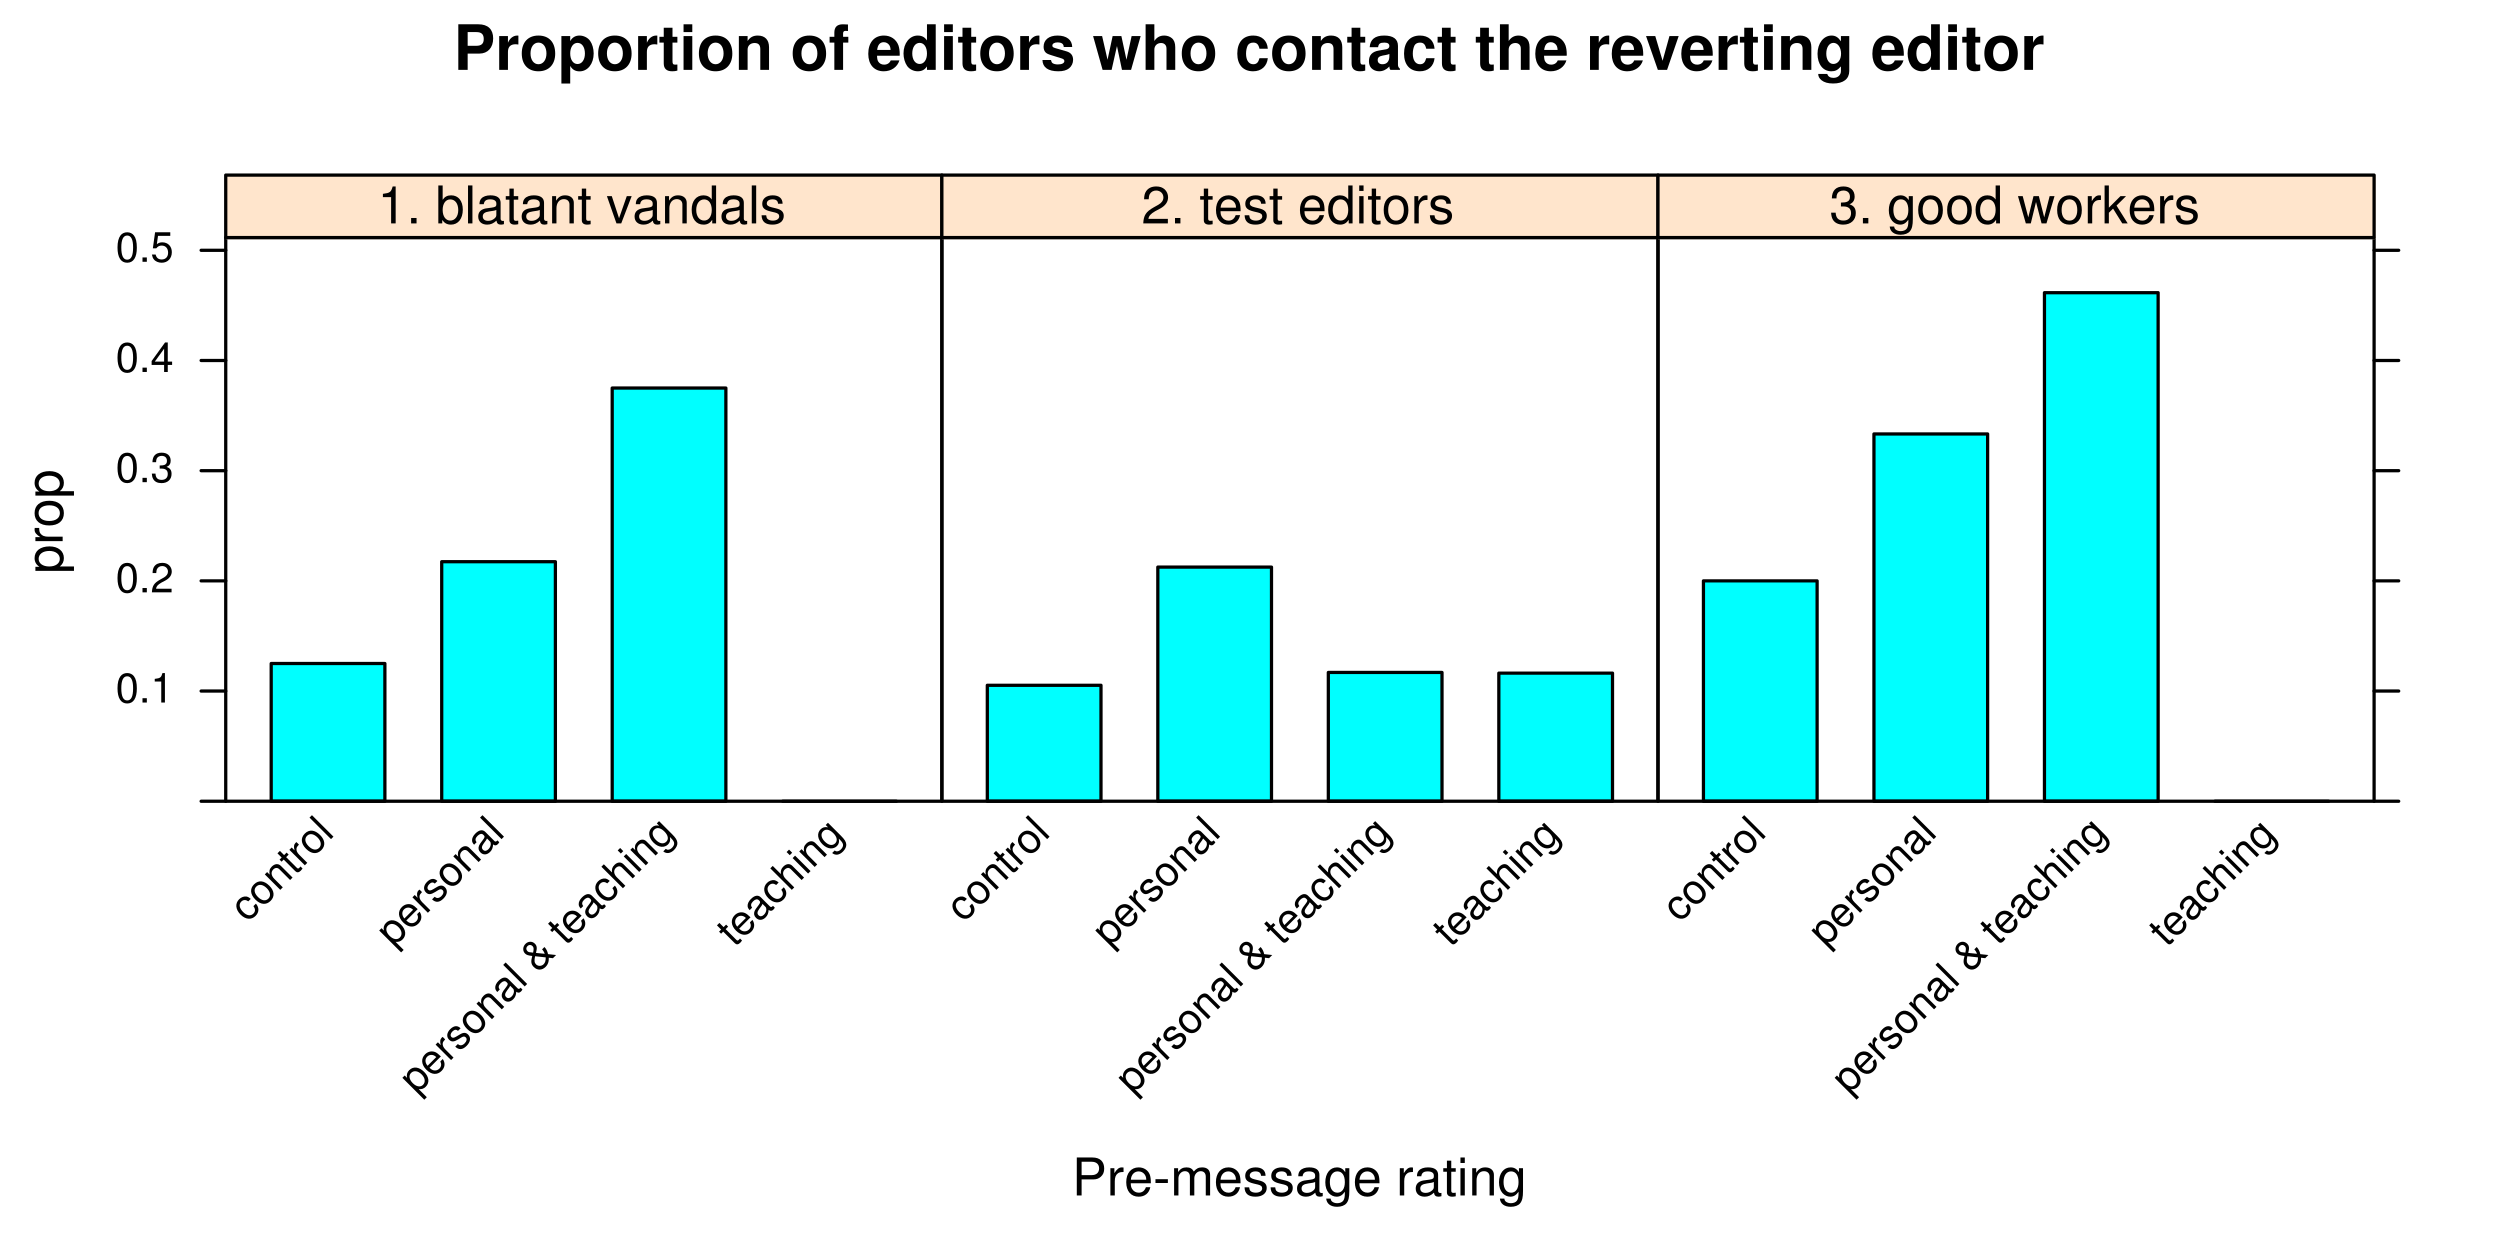 <?xml version="1.0" encoding="UTF-8"?>
<svg xmlns="http://www.w3.org/2000/svg" xmlns:xlink="http://www.w3.org/1999/xlink" width="576pt" height="288pt" viewBox="0 0 576 288" version="1.1">
<defs>
<g>
<symbol overflow="visible" id="glyph0-0">
<path style="stroke:none;" d=""/>
</symbol>
<symbol overflow="visible" id="glyph0-1">
<path style="stroke:none;" d="M 3.25 -3.75 L 5.953 -3.75 C 7.875 -3.75 9.125 -5.109 9.125 -7.25 C 9.125 -9.344 7.922 -10.5 5.734 -10.5 L 1.094 -10.5 L 1.094 0 L 3.25 0 L 3.25 -3.75 Z M 3.25 -5.547 L 3.25 -8.703 L 5.266 -8.703 C 6.422 -8.703 6.953 -8.203 6.953 -7.109 C 6.953 -6.047 6.422 -5.547 5.266 -5.547 L 3.25 -5.547 Z M 3.25 -5.547 "/>
</symbol>
<symbol overflow="visible" id="glyph0-2">
<path style="stroke:none;" d="M 0.906 -7.781 L 0.906 0 L 2.922 0 L 2.922 -4.141 C 2.922 -5.312 3.516 -5.906 4.703 -5.906 C 4.906 -5.906 5.062 -5.891 5.328 -5.844 L 5.328 -7.891 C 5.219 -7.906 5.141 -7.906 5.078 -7.906 C 4.156 -7.906 3.359 -7.297 2.922 -6.25 L 2.922 -7.781 L 0.906 -7.781 Z M 0.906 -7.781 "/>
</symbol>
<symbol overflow="visible" id="glyph0-3">
<path style="stroke:none;" d="M 4.344 -7.906 C 1.953 -7.906 0.5 -6.344 0.5 -3.781 C 0.5 -1.219 1.953 0.328 4.344 0.328 C 6.719 0.328 8.203 -1.234 8.203 -3.734 C 8.203 -6.375 6.766 -7.906 4.344 -7.906 Z M 4.344 -6.281 C 5.453 -6.281 6.188 -5.281 6.188 -3.766 C 6.188 -2.312 5.438 -1.297 4.344 -1.297 C 3.25 -1.297 2.516 -2.312 2.516 -3.781 C 2.516 -5.266 3.25 -6.281 4.344 -6.281 Z M 4.344 -6.281 "/>
</symbol>
<symbol overflow="visible" id="glyph0-4">
<path style="stroke:none;" d="M 2.859 -7.781 L 0.828 -7.781 L 0.828 3.141 L 2.859 3.141 L 2.859 -0.922 C 3.344 -0.062 4.031 0.344 5.016 0.344 C 6.891 0.344 8.266 -1.406 8.266 -3.781 C 8.266 -4.875 7.953 -5.969 7.438 -6.688 C 6.922 -7.422 5.953 -7.906 5.016 -7.906 C 4.031 -7.906 3.344 -7.484 2.859 -6.625 L 2.859 -7.781 Z M 4.547 -6.219 C 5.578 -6.219 6.25 -5.234 6.25 -3.75 C 6.25 -2.328 5.547 -1.344 4.547 -1.344 C 3.547 -1.344 2.859 -2.312 2.859 -3.781 C 2.859 -5.234 3.547 -6.219 4.547 -6.219 Z M 4.547 -6.219 "/>
</symbol>
<symbol overflow="visible" id="glyph0-5">
<path style="stroke:none;" d="M 4.344 -7.625 L 3.219 -7.625 L 3.219 -9.703 L 1.203 -9.703 L 1.203 -7.625 L 0.203 -7.625 L 0.203 -6.281 L 1.203 -6.281 L 1.203 -1.5 C 1.203 -0.281 1.844 0.328 3.172 0.328 C 3.609 0.328 3.969 0.281 4.344 0.172 L 4.344 -1.234 C 4.141 -1.203 4.016 -1.203 3.875 -1.203 C 3.344 -1.203 3.219 -1.359 3.219 -2.047 L 3.219 -6.281 L 4.344 -6.281 L 4.344 -7.625 Z M 4.344 -7.625 "/>
</symbol>
<symbol overflow="visible" id="glyph0-6">
<path style="stroke:none;" d="M 2.984 -7.781 L 0.969 -7.781 L 0.969 0 L 2.984 0 L 2.984 -7.781 Z M 2.984 -10.5 L 0.969 -10.5 L 0.969 -8.703 L 2.984 -8.703 L 2.984 -10.5 Z M 2.984 -10.5 "/>
</symbol>
<symbol overflow="visible" id="glyph0-7">
<path style="stroke:none;" d="M 0.906 -7.781 L 0.906 0 L 2.922 0 L 2.922 -4.672 C 2.922 -5.594 3.578 -6.188 4.547 -6.188 C 5.422 -6.188 5.844 -5.719 5.844 -4.797 L 5.844 0 L 7.859 0 L 7.859 -5.219 C 7.859 -6.922 6.922 -7.906 5.266 -7.906 C 4.203 -7.906 3.5 -7.516 2.922 -6.656 L 2.922 -7.781 L 0.906 -7.781 Z M 0.906 -7.781 "/>
</symbol>
<symbol overflow="visible" id="glyph0-8">
<path style="stroke:none;" d=""/>
</symbol>
<symbol overflow="visible" id="glyph0-9">
<path style="stroke:none;" d="M 4.516 -7.625 L 3.312 -7.625 L 3.312 -8.391 C 3.312 -8.781 3.484 -8.984 3.859 -8.984 C 4.031 -8.984 4.266 -8.969 4.438 -8.953 L 4.438 -10.453 C 4.062 -10.484 3.562 -10.5 3.281 -10.5 C 1.938 -10.5 1.297 -9.875 1.297 -8.562 L 1.297 -7.625 L 0.203 -7.625 L 0.203 -6.281 L 1.297 -6.281 L 1.297 0 L 3.312 0 L 3.312 -6.281 L 4.516 -6.281 L 4.516 -7.625 Z M 4.516 -7.625 "/>
</symbol>
<symbol overflow="visible" id="glyph0-10">
<path style="stroke:none;" d="M 7.547 -3.25 C 7.562 -3.422 7.562 -3.5 7.562 -3.594 C 7.562 -4.375 7.453 -5.094 7.266 -5.641 C 6.734 -7.062 5.484 -7.906 3.922 -7.906 C 1.688 -7.906 0.312 -6.297 0.312 -3.688 C 0.312 -1.203 1.672 0.328 3.875 0.328 C 5.625 0.328 7.031 -0.656 7.484 -2.188 L 5.484 -2.188 C 5.25 -1.562 4.688 -1.203 3.953 -1.203 C 3.375 -1.203 2.906 -1.453 2.625 -1.891 C 2.438 -2.172 2.359 -2.516 2.328 -3.25 L 7.547 -3.25 Z M 2.359 -4.594 C 2.5 -5.781 3 -6.375 3.891 -6.375 C 4.391 -6.375 4.859 -6.125 5.141 -5.719 C 5.328 -5.438 5.422 -5.125 5.453 -4.594 L 2.359 -4.594 Z M 2.359 -4.594 "/>
</symbol>
<symbol overflow="visible" id="glyph0-11">
<path style="stroke:none;" d="M 5.828 0 L 7.844 0 L 7.844 -10.5 L 5.828 -10.5 L 5.828 -6.766 C 5.328 -7.547 4.656 -7.906 3.688 -7.906 C 1.828 -7.906 0.422 -6.125 0.422 -3.781 C 0.422 -2.719 0.734 -1.656 1.25 -0.906 C 1.781 -0.156 2.734 0.328 3.688 0.328 C 4.656 0.328 5.328 -0.031 5.828 -0.797 L 5.828 0 Z M 4.141 -6.219 C 5.156 -6.219 5.828 -5.234 5.828 -3.75 C 5.828 -2.328 5.141 -1.359 4.141 -1.359 C 3.125 -1.359 2.438 -2.344 2.438 -3.781 C 2.438 -5.219 3.125 -6.219 4.141 -6.219 Z M 4.141 -6.219 "/>
</symbol>
<symbol overflow="visible" id="glyph0-12">
<path style="stroke:none;" d="M 7.281 -5.266 C 7.25 -6.922 5.984 -7.906 3.891 -7.906 C 1.922 -7.906 0.688 -6.922 0.688 -5.312 C 0.688 -4.797 0.844 -4.344 1.125 -4.047 C 1.391 -3.781 1.641 -3.641 2.391 -3.406 L 4.797 -2.656 C 5.297 -2.5 5.469 -2.328 5.469 -2.016 C 5.469 -1.547 4.906 -1.25 3.969 -1.25 C 3.453 -1.25 3.047 -1.359 2.781 -1.531 C 2.562 -1.688 2.484 -1.844 2.391 -2.266 L 0.422 -2.266 C 0.469 -0.562 1.734 0.328 4.094 0.328 C 5.172 0.328 6 0.094 6.562 -0.359 C 7.141 -0.828 7.484 -1.547 7.484 -2.312 C 7.484 -3.312 6.984 -3.969 5.969 -4.266 L 3.422 -5 C 2.859 -5.172 2.703 -5.281 2.703 -5.609 C 2.703 -6.031 3.172 -6.328 3.875 -6.328 C 4.844 -6.328 5.312 -5.984 5.328 -5.266 L 7.281 -5.266 Z M 7.281 -5.266 "/>
</symbol>
<symbol overflow="visible" id="glyph0-13">
<path style="stroke:none;" d="M 8.828 0 L 11.031 -7.781 L 8.953 -7.781 L 7.766 -2.328 L 6.594 -7.781 L 4.578 -7.781 L 3.406 -2.328 L 2.156 -7.781 L 0.078 -7.781 L 2.266 0 L 4.344 0 L 5.578 -5.484 L 6.734 0 L 8.828 0 Z M 8.828 0 "/>
</symbol>
<symbol overflow="visible" id="glyph0-14">
<path style="stroke:none;" d="M 0.969 -10.5 L 0.969 0 L 2.984 0 L 2.984 -4.672 C 2.984 -5.562 3.625 -6.188 4.531 -6.188 C 4.969 -6.188 5.312 -6.031 5.547 -5.719 C 5.719 -5.453 5.781 -5.266 5.781 -4.75 L 5.781 0 L 7.797 0 L 7.797 -5.219 C 7.797 -6.188 7.531 -6.875 7 -7.312 C 6.562 -7.688 5.906 -7.906 5.266 -7.906 C 4.266 -7.906 3.547 -7.5 2.984 -6.656 L 2.984 -10.5 L 0.969 -10.5 Z M 0.969 -10.5 "/>
</symbol>
<symbol overflow="visible" id="glyph0-15">
<path style="stroke:none;" d="M 7.516 -4.875 C 7.375 -6.766 6.109 -7.906 4.156 -7.906 C 1.844 -7.906 0.484 -6.375 0.484 -3.734 C 0.484 -1.172 1.828 0.328 4.141 0.328 C 6.016 0.328 7.328 -0.828 7.516 -2.688 L 5.594 -2.688 C 5.328 -1.688 4.922 -1.297 4.156 -1.297 C 3.125 -1.297 2.5 -2.219 2.5 -3.734 C 2.5 -4.469 2.656 -5.156 2.891 -5.625 C 3.125 -6.047 3.578 -6.281 4.156 -6.281 C 4.969 -6.281 5.359 -5.891 5.594 -4.875 L 7.516 -4.875 Z M 7.516 -4.875 "/>
</symbol>
<symbol overflow="visible" id="glyph0-16">
<path style="stroke:none;" d="M 7.547 -0.25 C 7.188 -0.578 7.094 -0.797 7.094 -1.203 L 7.094 -5.516 C 7.094 -7.109 6 -7.906 3.906 -7.906 C 1.797 -7.906 0.703 -7.016 0.578 -5.219 L 2.516 -5.219 C 2.625 -6.016 2.953 -6.281 3.953 -6.281 C 4.719 -6.281 5.109 -6.016 5.109 -5.5 C 5.109 -5.25 4.984 -5.016 4.766 -4.891 C 4.5 -4.75 4.5 -4.75 3.5 -4.594 L 2.688 -4.453 C 1.156 -4.188 0.406 -3.406 0.406 -2 C 0.406 -1.344 0.594 -0.797 0.953 -0.406 C 1.391 0.062 2.078 0.328 2.766 0.328 C 3.625 0.328 4.422 -0.047 5.125 -0.781 C 5.125 -0.375 5.172 -0.234 5.359 0 L 7.547 0 L 7.547 -0.25 Z M 5.109 -3.125 C 5.109 -1.953 4.531 -1.297 3.516 -1.297 C 2.844 -1.297 2.422 -1.656 2.422 -2.234 C 2.422 -2.844 2.734 -3.125 3.578 -3.297 L 4.266 -3.422 C 4.797 -3.531 4.891 -3.562 5.109 -3.672 L 5.109 -3.125 Z M 5.109 -3.125 "/>
</symbol>
<symbol overflow="visible" id="glyph0-17">
<path style="stroke:none;" d="M 5.047 0 L 7.719 -7.781 L 5.594 -7.781 L 4.016 -2.094 L 2.328 -7.781 L 0.203 -7.781 L 2.922 0 L 5.047 0 Z M 5.047 0 "/>
</symbol>
<symbol overflow="visible" id="glyph0-18">
<path style="stroke:none;" d="M 5.875 -7.781 L 5.875 -6.578 C 5.266 -7.5 4.609 -7.906 3.719 -7.906 C 1.875 -7.906 0.484 -6.109 0.484 -3.703 C 0.484 -1.281 1.75 0.328 3.672 0.328 C 4.578 0.328 5.125 0.062 5.875 -0.797 L 5.875 0.266 C 5.875 1.203 5.172 1.844 4.156 1.844 C 3.406 1.844 2.891 1.531 2.734 0.938 L 0.641 0.938 C 0.656 1.547 0.891 1.953 1.406 2.391 C 2.031 2.891 2.891 3.141 4.094 3.141 C 6.438 3.141 7.797 2.094 7.797 0.266 L 7.797 -7.781 L 5.875 -7.781 Z M 4.156 -6.219 C 5.156 -6.219 5.906 -5.172 5.906 -3.734 C 5.906 -2.312 5.172 -1.359 4.125 -1.359 C 3.172 -1.359 2.5 -2.312 2.5 -3.734 C 2.5 -5.203 3.172 -6.219 4.156 -6.219 Z M 4.156 -6.219 "/>
</symbol>
<symbol overflow="visible" id="glyph1-0">
<path style="stroke:none;" d=""/>
</symbol>
<symbol overflow="visible" id="glyph1-1">
<path style="stroke:none;" d="M 2.203 -3.703 L 4.953 -3.703 C 5.641 -3.703 6.188 -3.906 6.641 -4.328 C 7.172 -4.812 7.406 -5.375 7.406 -6.188 C 7.406 -7.828 6.438 -8.75 4.703 -8.75 L 1.094 -8.75 L 1.094 0 L 2.203 0 L 2.203 -3.703 Z M 2.203 -4.688 L 2.203 -7.766 L 4.531 -7.766 C 5.609 -7.766 6.234 -7.188 6.234 -6.234 C 6.234 -5.266 5.609 -4.688 4.531 -4.688 L 2.203 -4.688 Z M 2.203 -4.688 "/>
</symbol>
<symbol overflow="visible" id="glyph1-2">
<path style="stroke:none;" d="M 0.828 -6.281 L 0.828 0 L 1.844 0 L 1.844 -3.266 C 1.844 -4.156 2.062 -4.75 2.547 -5.094 C 2.859 -5.328 3.156 -5.406 3.859 -5.406 L 3.859 -6.438 C 3.688 -6.453 3.594 -6.469 3.469 -6.469 C 2.812 -6.469 2.328 -6.078 1.75 -5.141 L 1.75 -6.281 L 0.828 -6.281 Z M 0.828 -6.281 "/>
</symbol>
<symbol overflow="visible" id="glyph1-3">
<path style="stroke:none;" d="M 6.156 -2.812 C 6.156 -3.766 6.078 -4.344 5.906 -4.812 C 5.5 -5.844 4.531 -6.469 3.359 -6.469 C 1.609 -6.469 0.484 -5.125 0.484 -3.062 C 0.484 -1 1.578 0.281 3.344 0.281 C 4.781 0.281 5.766 -0.547 6.031 -1.906 L 5.016 -1.906 C 4.734 -1.078 4.172 -0.641 3.375 -0.641 C 2.734 -0.641 2.203 -0.938 1.859 -1.469 C 1.625 -1.828 1.531 -2.188 1.531 -2.812 L 6.156 -2.812 Z M 1.547 -3.625 C 1.625 -4.781 2.344 -5.547 3.344 -5.547 C 4.328 -5.547 5.094 -4.734 5.094 -3.703 C 5.094 -3.672 5.094 -3.641 5.078 -3.625 L 1.547 -3.625 Z M 1.547 -3.625 "/>
</symbol>
<symbol overflow="visible" id="glyph1-4">
<path style="stroke:none;" d="M 3.406 -3.75 L 0.547 -3.75 L 0.547 -2.875 L 3.406 -2.875 L 3.406 -3.75 Z M 3.406 -3.75 "/>
</symbol>
<symbol overflow="visible" id="glyph1-5">
<path style="stroke:none;" d="M 0.844 -6.281 L 0.844 0 L 1.844 0 L 1.844 -3.953 C 1.844 -4.859 2.516 -5.594 3.328 -5.594 C 4.062 -5.594 4.484 -5.141 4.484 -4.328 L 4.484 0 L 5.5 0 L 5.5 -3.953 C 5.5 -4.859 6.156 -5.594 6.969 -5.594 C 7.703 -5.594 8.141 -5.125 8.141 -4.328 L 8.141 0 L 9.141 0 L 9.141 -4.719 C 9.141 -5.844 8.5 -6.469 7.312 -6.469 C 6.484 -6.469 5.969 -6.219 5.391 -5.516 C 5.016 -6.188 4.516 -6.469 3.703 -6.469 C 2.859 -6.469 2.297 -6.156 1.766 -5.406 L 1.766 -6.281 L 0.844 -6.281 Z M 0.844 -6.281 "/>
</symbol>
<symbol overflow="visible" id="glyph1-6">
<path style="stroke:none;" d="M 5.25 -4.531 C 5.25 -5.766 4.422 -6.469 2.969 -6.469 C 1.516 -6.469 0.562 -5.719 0.562 -4.547 C 0.562 -3.562 1.062 -3.094 2.562 -2.734 L 3.484 -2.516 C 4.188 -2.344 4.469 -2.094 4.469 -1.625 C 4.469 -1.047 3.875 -0.641 3 -0.641 C 2.453 -0.641 2 -0.797 1.75 -1.062 C 1.594 -1.25 1.531 -1.422 1.469 -1.875 L 0.406 -1.875 C 0.453 -0.422 1.266 0.281 2.922 0.281 C 4.5 0.281 5.516 -0.5 5.516 -1.719 C 5.516 -2.656 4.984 -3.172 3.734 -3.469 L 2.766 -3.703 C 1.953 -3.891 1.609 -4.156 1.609 -4.594 C 1.609 -5.172 2.125 -5.547 2.938 -5.547 C 3.75 -5.547 4.172 -5.203 4.203 -4.531 L 5.25 -4.531 Z M 5.25 -4.531 "/>
</symbol>
<symbol overflow="visible" id="glyph1-7">
<path style="stroke:none;" d="M 6.422 -0.594 C 6.312 -0.562 6.266 -0.562 6.203 -0.562 C 5.859 -0.562 5.656 -0.75 5.656 -1.062 L 5.656 -4.75 C 5.656 -5.875 4.844 -6.469 3.297 -6.469 C 2.391 -6.469 1.625 -6.203 1.219 -5.734 C 0.922 -5.406 0.797 -5.047 0.781 -4.422 L 1.781 -4.422 C 1.875 -5.203 2.328 -5.547 3.266 -5.547 C 4.156 -5.547 4.672 -5.203 4.672 -4.609 L 4.672 -4.344 C 4.672 -3.922 4.422 -3.75 3.625 -3.641 C 2.203 -3.469 1.984 -3.422 1.609 -3.266 C 0.875 -2.969 0.5 -2.406 0.5 -1.578 C 0.5 -0.438 1.297 0.281 2.562 0.281 C 3.359 0.281 4 0 4.703 -0.641 C 4.781 -0.016 5.094 0.281 5.734 0.281 C 5.938 0.281 6.094 0.25 6.422 0.172 L 6.422 -0.594 Z M 4.672 -1.984 C 4.672 -1.641 4.578 -1.438 4.266 -1.156 C 3.859 -0.797 3.375 -0.594 2.781 -0.594 C 2 -0.594 1.547 -0.969 1.547 -1.609 C 1.547 -2.266 1.984 -2.609 3.062 -2.766 C 4.109 -2.906 4.328 -2.953 4.672 -3.109 L 4.672 -1.984 Z M 4.672 -1.984 "/>
</symbol>
<symbol overflow="visible" id="glyph1-8">
<path style="stroke:none;" d="M 4.938 -6.281 L 4.938 -5.375 C 4.438 -6.125 3.828 -6.469 3.031 -6.469 C 1.422 -6.469 0.344 -5.078 0.344 -3.031 C 0.344 -2 0.625 -1.156 1.141 -0.562 C 1.609 -0.031 2.281 0.281 2.938 0.281 C 3.734 0.281 4.281 -0.062 4.844 -0.859 L 4.844 -0.531 C 4.844 0.328 4.734 0.844 4.484 1.188 C 4.219 1.562 3.703 1.781 3.094 1.781 C 2.641 1.781 2.234 1.656 1.953 1.438 C 1.734 1.266 1.625 1.094 1.578 0.719 L 0.547 0.719 C 0.656 1.906 1.578 2.609 3.062 2.609 C 4 2.609 4.797 2.312 5.203 1.812 C 5.688 1.234 5.875 0.438 5.875 -1.031 L 5.875 -6.281 L 4.938 -6.281 Z M 3.125 -5.547 C 4.219 -5.547 4.844 -4.625 4.844 -3.062 C 4.844 -1.562 4.203 -0.641 3.141 -0.641 C 2.047 -0.641 1.391 -1.578 1.391 -3.094 C 1.391 -4.609 2.062 -5.547 3.125 -5.547 Z M 3.125 -5.547 "/>
</symbol>
<symbol overflow="visible" id="glyph1-9">
<path style="stroke:none;" d=""/>
</symbol>
<symbol overflow="visible" id="glyph1-10">
<path style="stroke:none;" d="M 3.047 -6.281 L 2.016 -6.281 L 2.016 -8.016 L 1.016 -8.016 L 1.016 -6.281 L 0.172 -6.281 L 0.172 -5.469 L 1.016 -5.469 L 1.016 -0.719 C 1.016 -0.078 1.453 0.281 2.234 0.281 C 2.469 0.281 2.719 0.25 3.047 0.188 L 3.047 -0.641 C 2.922 -0.609 2.766 -0.594 2.562 -0.594 C 2.141 -0.594 2.016 -0.719 2.016 -1.156 L 2.016 -5.469 L 3.047 -5.469 L 3.047 -6.281 Z M 3.047 -6.281 "/>
</symbol>
<symbol overflow="visible" id="glyph1-11">
<path style="stroke:none;" d="M 1.797 -6.281 L 0.797 -6.281 L 0.797 0 L 1.797 0 L 1.797 -6.281 Z M 1.797 -8.75 L 0.797 -8.75 L 0.797 -7.484 L 1.797 -7.484 L 1.797 -8.75 Z M 1.797 -8.75 "/>
</symbol>
<symbol overflow="visible" id="glyph1-12">
<path style="stroke:none;" d="M 0.844 -6.281 L 0.844 0 L 1.844 0 L 1.844 -3.469 C 1.844 -4.75 2.516 -5.594 3.547 -5.594 C 4.344 -5.594 4.844 -5.109 4.844 -4.359 L 4.844 0 L 5.844 0 L 5.844 -4.75 C 5.844 -5.797 5.062 -6.469 3.859 -6.469 C 2.922 -6.469 2.312 -6.109 1.766 -5.234 L 1.766 -6.281 L 0.844 -6.281 Z M 0.844 -6.281 "/>
</symbol>
<symbol overflow="visible" id="glyph1-13">
<path style="stroke:none;" d="M 3.109 -6.062 L 3.109 0 L 4.156 0 L 4.156 -8.516 L 3.469 -8.516 C 3.094 -7.203 2.859 -7.016 1.219 -6.812 L 1.219 -6.062 L 3.109 -6.062 Z M 3.109 -6.062 "/>
</symbol>
<symbol overflow="visible" id="glyph1-14">
<path style="stroke:none;" d="M 2.297 -1.25 L 1.047 -1.25 L 1.047 0 L 2.297 0 L 2.297 -1.25 Z M 2.297 -1.25 "/>
</symbol>
<symbol overflow="visible" id="glyph1-15">
<path style="stroke:none;" d="M 0.641 -8.75 L 0.641 0 L 1.547 0 L 1.547 -0.797 C 2.031 -0.078 2.656 0.281 3.547 0.281 C 5.203 0.281 6.281 -1.078 6.281 -3.172 C 6.281 -5.203 5.25 -6.469 3.594 -6.469 C 2.719 -6.469 2.109 -6.141 1.641 -5.438 L 1.641 -8.75 L 0.641 -8.75 Z M 3.391 -5.531 C 4.516 -5.531 5.234 -4.562 5.234 -3.062 C 5.234 -1.625 4.484 -0.656 3.391 -0.656 C 2.344 -0.656 1.641 -1.625 1.641 -3.094 C 1.641 -4.578 2.344 -5.531 3.391 -5.531 Z M 3.391 -5.531 "/>
</symbol>
<symbol overflow="visible" id="glyph1-16">
<path style="stroke:none;" d="M 1.828 -8.75 L 0.812 -8.75 L 0.812 0 L 1.828 0 L 1.828 -8.75 Z M 1.828 -8.75 "/>
</symbol>
<symbol overflow="visible" id="glyph1-17">
<path style="stroke:none;" d="M 3.422 0 L 5.828 -6.281 L 4.703 -6.281 L 2.922 -1.188 L 1.25 -6.281 L 0.125 -6.281 L 2.328 0 L 3.422 0 Z M 3.422 0 "/>
</symbol>
<symbol overflow="visible" id="glyph1-18">
<path style="stroke:none;" d="M 5.938 -8.75 L 4.938 -8.75 L 4.938 -5.5 C 4.531 -6.125 3.859 -6.469 3.016 -6.469 C 1.375 -6.469 0.312 -5.156 0.312 -3.156 C 0.312 -1.031 1.359 0.281 3.047 0.281 C 3.906 0.281 4.516 -0.047 5.047 -0.828 L 5.047 0 L 5.938 0 L 5.938 -8.75 Z M 3.188 -5.531 C 4.266 -5.531 4.938 -4.578 4.938 -3.078 C 4.938 -1.625 4.25 -0.656 3.188 -0.656 C 2.094 -0.656 1.359 -1.625 1.359 -3.094 C 1.359 -4.562 2.094 -5.531 3.188 -5.531 Z M 3.188 -5.531 "/>
</symbol>
<symbol overflow="visible" id="glyph1-19">
<path style="stroke:none;" d="M 6.078 -1.047 L 1.594 -1.047 C 1.703 -1.734 2.094 -2.188 3.125 -2.797 L 4.328 -3.438 C 5.516 -4.094 6.125 -4.969 6.125 -6.016 C 6.125 -6.719 5.844 -7.375 5.344 -7.844 C 4.844 -8.297 4.219 -8.516 3.406 -8.516 C 2.328 -8.516 1.531 -8.125 1.062 -7.406 C 0.75 -6.953 0.625 -6.422 0.594 -5.562 L 1.656 -5.562 C 1.688 -6.125 1.766 -6.484 1.906 -6.75 C 2.188 -7.266 2.734 -7.578 3.375 -7.578 C 4.328 -7.578 5.047 -6.906 5.047 -5.984 C 5.047 -5.312 4.656 -4.734 3.906 -4.312 L 2.797 -3.688 C 1.016 -2.672 0.5 -1.875 0.406 0 L 6.078 0 L 6.078 -1.047 Z M 6.078 -1.047 "/>
</symbol>
<symbol overflow="visible" id="glyph1-20">
<path style="stroke:none;" d="M 3.266 -6.469 C 1.5 -6.469 0.438 -5.203 0.438 -3.094 C 0.438 -0.984 1.484 0.281 3.281 0.281 C 5.047 0.281 6.125 -0.984 6.125 -3.047 C 6.125 -5.219 5.078 -6.469 3.266 -6.469 Z M 3.281 -5.547 C 4.406 -5.547 5.078 -4.625 5.078 -3.062 C 5.078 -1.578 4.375 -0.641 3.281 -0.641 C 2.156 -0.641 1.469 -1.578 1.469 -3.094 C 1.469 -4.609 2.156 -5.547 3.281 -5.547 Z M 3.281 -5.547 "/>
</symbol>
<symbol overflow="visible" id="glyph1-21">
<path style="stroke:none;" d="M 2.656 -3.906 L 2.781 -3.906 L 3.234 -3.906 C 4.391 -3.906 4.984 -3.391 4.984 -2.359 C 4.984 -1.297 4.328 -0.656 3.234 -0.656 C 2.078 -0.656 1.516 -1.234 1.438 -2.469 L 0.391 -2.469 C 0.438 -1.781 0.547 -1.344 0.75 -0.953 C 1.188 -0.141 2.031 0.281 3.188 0.281 C 4.938 0.281 6.078 -0.766 6.078 -2.375 C 6.078 -3.453 5.656 -4.062 4.625 -4.406 C 5.422 -4.719 5.812 -5.312 5.812 -6.172 C 5.812 -7.625 4.844 -8.516 3.234 -8.516 C 1.516 -8.516 0.594 -7.578 0.562 -5.766 L 1.625 -5.766 C 1.625 -6.281 1.688 -6.562 1.812 -6.828 C 2.047 -7.297 2.578 -7.578 3.234 -7.578 C 4.172 -7.578 4.734 -7.031 4.734 -6.125 C 4.734 -5.531 4.531 -5.172 4.062 -4.984 C 3.766 -4.859 3.391 -4.812 2.656 -4.797 L 2.656 -3.906 Z M 2.656 -3.906 "/>
</symbol>
<symbol overflow="visible" id="glyph1-22">
<path style="stroke:none;" d="M 6.641 0 L 8.5 -6.281 L 7.375 -6.281 L 6.125 -1.391 L 4.891 -6.281 L 3.656 -6.281 L 2.453 -1.391 L 1.172 -6.281 L 0.078 -6.281 L 1.891 0 L 3.031 0 L 4.234 -4.938 L 5.516 0 L 6.641 0 Z M 6.641 0 "/>
</symbol>
<symbol overflow="visible" id="glyph1-23">
<path style="stroke:none;" d="M 1.688 -8.75 L 0.703 -8.75 L 0.703 0 L 1.688 0 L 1.688 -2.453 L 2.656 -3.406 L 4.781 0 L 6.031 0 L 3.453 -4.109 L 5.641 -6.281 L 4.359 -6.281 L 1.688 -3.625 L 1.688 -8.75 Z M 1.688 -8.75 "/>
</symbol>
<symbol overflow="visible" id="glyph2-0">
<path style="stroke:none;" d=""/>
</symbol>
<symbol overflow="visible" id="glyph2-1">
<path style="stroke:none;" d="M 2.609 -0.641 L 2.609 -1.656 L -0.656 -1.656 C -0.016 -2.188 0.281 -2.766 0.281 -3.594 C 0.281 -5.203 -1.031 -6.281 -3.031 -6.281 C -5.141 -6.281 -6.469 -5.25 -6.469 -3.578 C -6.469 -2.719 -6.078 -2.047 -5.344 -1.578 L -6.281 -1.578 L -6.281 -0.641 L 2.609 -0.641 Z M -5.531 -3.406 C -5.531 -4.516 -4.562 -5.234 -3.062 -5.234 C -1.625 -5.234 -0.656 -4.5 -0.656 -3.406 C -0.656 -2.359 -1.625 -1.656 -3.094 -1.656 C -4.578 -1.656 -5.531 -2.359 -5.531 -3.406 Z M -5.531 -3.406 "/>
</symbol>
<symbol overflow="visible" id="glyph2-2">
<path style="stroke:none;" d="M -6.281 -0.828 L 0 -0.828 L 0 -1.844 L -3.266 -1.844 C -4.156 -1.844 -4.75 -2.062 -5.094 -2.547 C -5.328 -2.859 -5.406 -3.156 -5.406 -3.859 L -6.438 -3.859 C -6.453 -3.688 -6.469 -3.594 -6.469 -3.469 C -6.469 -2.812 -6.078 -2.328 -5.141 -1.75 L -6.281 -1.75 L -6.281 -0.828 Z M -6.281 -0.828 "/>
</symbol>
<symbol overflow="visible" id="glyph2-3">
<path style="stroke:none;" d="M -6.469 -3.266 C -6.469 -1.5 -5.203 -0.438 -3.094 -0.438 C -0.984 -0.438 0.281 -1.484 0.281 -3.281 C 0.281 -5.047 -0.984 -6.125 -3.047 -6.125 C -5.219 -6.125 -6.469 -5.078 -6.469 -3.266 Z M -5.547 -3.281 C -5.547 -4.406 -4.625 -5.078 -3.062 -5.078 C -1.578 -5.078 -0.641 -4.375 -0.641 -3.281 C -0.641 -2.156 -1.578 -1.469 -3.094 -1.469 C -4.609 -1.469 -5.547 -2.156 -5.547 -3.281 Z M -5.547 -3.281 "/>
</symbol>
<symbol overflow="visible" id="glyph3-0">
<path style="stroke:none;" d=""/>
</symbol>
<symbol overflow="visible" id="glyph3-1">
<path style="stroke:none;" d="M 2.641 -6.797 C 2 -6.797 1.422 -6.531 1.078 -6.047 C 0.641 -5.453 0.406 -4.547 0.406 -3.297 C 0.406 -1 1.188 0.219 2.641 0.219 C 4.078 0.219 4.859 -1 4.859 -3.234 C 4.859 -4.562 4.656 -5.438 4.203 -6.047 C 3.844 -6.531 3.281 -6.797 2.641 -6.797 Z M 2.641 -6.047 C 3.547 -6.047 4 -5.125 4 -3.312 C 4 -1.375 3.562 -0.484 2.625 -0.484 C 1.734 -0.484 1.281 -1.422 1.281 -3.281 C 1.281 -5.141 1.734 -6.047 2.641 -6.047 Z M 2.641 -6.047 "/>
</symbol>
<symbol overflow="visible" id="glyph3-2">
<path style="stroke:none;" d="M 1.828 -1 L 0.828 -1 L 0.828 0 L 1.828 0 L 1.828 -1 Z M 1.828 -1 "/>
</symbol>
<symbol overflow="visible" id="glyph3-3">
<path style="stroke:none;" d="M 2.484 -4.844 L 2.484 0 L 3.328 0 L 3.328 -6.797 L 2.766 -6.797 C 2.469 -5.75 2.281 -5.609 0.984 -5.453 L 0.984 -4.844 L 2.484 -4.844 Z M 2.484 -4.844 "/>
</symbol>
<symbol overflow="visible" id="glyph3-4">
<path style="stroke:none;" d="M 4.859 -0.828 L 1.281 -0.828 C 1.359 -1.391 1.672 -1.75 2.5 -2.234 L 3.469 -2.75 C 4.406 -3.266 4.906 -3.969 4.906 -4.812 C 4.906 -5.375 4.672 -5.906 4.266 -6.266 C 3.859 -6.625 3.375 -6.797 2.719 -6.797 C 1.859 -6.797 1.219 -6.5 0.844 -5.922 C 0.609 -5.562 0.5 -5.125 0.484 -4.438 L 1.328 -4.438 C 1.359 -4.906 1.406 -5.188 1.531 -5.406 C 1.75 -5.812 2.188 -6.062 2.703 -6.062 C 3.469 -6.062 4.031 -5.516 4.031 -4.781 C 4.031 -4.25 3.719 -3.797 3.125 -3.438 L 2.234 -2.938 C 0.812 -2.141 0.406 -1.5 0.328 0 L 4.859 0 L 4.859 -0.828 Z M 4.859 -0.828 "/>
</symbol>
<symbol overflow="visible" id="glyph3-5">
<path style="stroke:none;" d="M 2.125 -3.125 L 2.219 -3.125 L 2.578 -3.125 C 3.516 -3.125 3.984 -2.703 3.984 -1.891 C 3.984 -1.031 3.469 -0.531 2.578 -0.531 C 1.656 -0.531 1.203 -0.984 1.156 -1.969 L 0.312 -1.969 C 0.344 -1.422 0.438 -1.078 0.609 -0.766 C 0.953 -0.109 1.625 0.219 2.547 0.219 C 3.953 0.219 4.859 -0.609 4.859 -1.906 C 4.859 -2.766 4.516 -3.25 3.703 -3.516 C 4.344 -3.766 4.656 -4.25 4.656 -4.938 C 4.656 -6.109 3.875 -6.797 2.578 -6.797 C 1.203 -6.797 0.484 -6.047 0.453 -4.609 L 1.297 -4.609 C 1.312 -5.016 1.344 -5.25 1.453 -5.453 C 1.641 -5.828 2.062 -6.062 2.594 -6.062 C 3.344 -6.062 3.797 -5.625 3.797 -4.906 C 3.797 -4.422 3.609 -4.141 3.25 -3.984 C 3.016 -3.891 2.719 -3.844 2.125 -3.844 L 2.125 -3.125 Z M 2.125 -3.125 "/>
</symbol>
<symbol overflow="visible" id="glyph3-6">
<path style="stroke:none;" d="M 3.141 -1.625 L 3.141 0 L 3.984 0 L 3.984 -1.625 L 4.984 -1.625 L 4.984 -2.391 L 3.984 -2.391 L 3.984 -6.797 L 3.359 -6.797 L 0.266 -2.516 L 0.266 -1.625 L 3.141 -1.625 Z M 3.141 -2.391 L 1 -2.391 L 3.141 -5.359 L 3.141 -2.391 Z M 3.141 -2.391 "/>
</symbol>
<symbol overflow="visible" id="glyph3-7">
<path style="stroke:none;" d="M 4.562 -6.797 L 1.062 -6.797 L 0.547 -3.094 L 1.328 -3.094 C 1.719 -3.562 2.047 -3.734 2.578 -3.734 C 3.484 -3.734 4.062 -3.109 4.062 -2.094 C 4.062 -1.125 3.484 -0.531 2.578 -0.531 C 1.828 -0.531 1.375 -0.906 1.188 -1.672 L 0.328 -1.672 C 0.453 -1.109 0.547 -0.844 0.75 -0.594 C 1.125 -0.078 1.828 0.219 2.594 0.219 C 3.969 0.219 4.922 -0.781 4.922 -2.219 C 4.922 -3.562 4.031 -4.484 2.719 -4.484 C 2.25 -4.484 1.859 -4.359 1.469 -4.062 L 1.734 -5.969 L 4.562 -5.969 L 4.562 -6.797 Z M 4.562 -6.797 "/>
</symbol>
<symbol overflow="visible" id="glyph4-0">
<path style="stroke:none;" d=""/>
</symbol>
<symbol overflow="visible" id="glyph4-1">
<path style="stroke:none;" d="M 0.828 -5.547 C 0.469 -5.875 0.172 -6.016 -0.156 -6.094 C -0.734 -6.172 -1.375 -5.938 -1.859 -5.453 C -2.812 -4.5 -2.688 -3.094 -1.516 -1.922 C -0.375 -0.781 0.969 -0.656 1.938 -1.625 C 2.781 -2.469 2.812 -3.531 2.016 -4.453 L 1.438 -3.875 C 1.922 -3.234 1.922 -2.641 1.438 -2.156 C 0.812 -1.531 -0.078 -1.672 -0.922 -2.516 C -1.812 -3.406 -1.969 -4.312 -1.359 -4.922 C -0.891 -5.391 -0.297 -5.391 0.266 -4.984 L 0.828 -5.547 Z M 0.828 -5.547 "/>
</symbol>
<symbol overflow="visible" id="glyph4-2">
<path style="stroke:none;" d="M -1.812 -5.5 C -2.812 -4.5 -2.688 -3.188 -1.5 -2 C -0.297 -0.797 1 -0.688 2.016 -1.703 C 3 -2.688 2.906 -4 1.734 -5.172 C 0.5 -6.406 -0.781 -6.531 -1.812 -5.5 Z M -1.281 -5 C -0.656 -5.625 0.266 -5.484 1.141 -4.609 C 1.984 -3.766 2.109 -2.828 1.5 -2.219 C 0.859 -1.578 -0.047 -1.734 -0.906 -2.594 C -1.766 -3.453 -1.922 -4.359 -1.281 -5 Z M -1.281 -5 "/>
</symbol>
<symbol overflow="visible" id="glyph4-3">
<path style="stroke:none;" d="M -3.094 -4.031 L 0.469 -0.469 L 1.047 -1.047 L -0.906 -3 C -1.641 -3.734 -1.734 -4.578 -1.141 -5.172 C -0.703 -5.609 -0.156 -5.625 0.266 -5.203 L 2.734 -2.734 L 3.297 -3.297 L 0.609 -5.984 C 0.016 -6.578 -0.797 -6.516 -1.484 -5.828 C -2.016 -5.297 -2.141 -4.766 -1.969 -3.969 L -2.562 -4.562 L -3.094 -4.031 Z M -3.094 -4.031 "/>
</symbol>
<symbol overflow="visible" id="glyph4-4">
<path style="stroke:none;" d="M -1.844 -5.281 L -2.422 -4.703 L -3.391 -5.672 L -3.953 -5.109 L -2.984 -4.141 L -3.469 -3.656 L -3 -3.188 L -2.516 -3.672 L 0.172 -0.984 C 0.531 -0.625 0.969 -0.656 1.422 -1.109 C 1.547 -1.234 1.672 -1.391 1.828 -1.609 L 1.359 -2.078 C 1.297 -1.984 1.219 -1.906 1.109 -1.797 C 0.859 -1.547 0.734 -1.547 0.484 -1.797 L -1.953 -4.234 L -1.375 -4.812 L -1.844 -5.281 Z M -1.844 -5.281 "/>
</symbol>
<symbol overflow="visible" id="glyph4-5">
<path style="stroke:none;" d="M -3.094 -4.031 L 0.469 -0.469 L 1.031 -1.031 L -0.812 -2.875 C -1.328 -3.391 -1.516 -3.859 -1.453 -4.328 C -1.406 -4.625 -1.266 -4.828 -0.891 -5.234 L -1.469 -5.812 C -1.562 -5.719 -1.625 -5.688 -1.703 -5.609 C -2.062 -5.25 -2.125 -4.75 -1.906 -3.906 L -2.562 -4.562 L -3.094 -4.031 Z M -3.094 -4.031 "/>
</symbol>
<symbol overflow="visible" id="glyph4-6">
<path style="stroke:none;" d="M -3.922 -5.984 L -4.484 -5.422 L 0.469 -0.469 L 1.031 -1.031 L -3.922 -5.984 Z M -3.922 -5.984 "/>
</symbol>
<symbol overflow="visible" id="glyph4-7">
<path style="stroke:none;" d="M 1.844 1.125 L 2.422 0.547 L 0.562 -1.312 C 1.219 -1.25 1.719 -1.406 2.188 -1.875 C 3.094 -2.781 2.969 -4.125 1.828 -5.266 C 0.641 -6.453 -0.688 -6.625 -1.641 -5.672 C -2.125 -5.188 -2.281 -4.594 -2.125 -3.906 L -2.672 -4.453 L -3.203 -3.922 L 1.844 1.125 Z M -1.203 -5.047 C -0.578 -5.672 0.391 -5.547 1.234 -4.703 C 2.047 -3.891 2.172 -2.922 1.547 -2.297 C 0.953 -1.703 0.016 -1.859 -0.812 -2.688 C -1.641 -3.516 -1.797 -4.453 -1.203 -5.047 Z M -1.203 -5.047 "/>
</symbol>
<symbol overflow="visible" id="glyph4-8">
<path style="stroke:none;" d="M 1.891 -5.078 C 1.359 -5.609 0.984 -5.891 0.625 -6.062 C -0.188 -6.406 -1.094 -6.219 -1.75 -5.562 C -2.75 -4.562 -2.609 -3.172 -1.453 -2.016 C -0.281 -0.844 1.047 -0.734 2.047 -1.734 C 2.859 -2.547 2.953 -3.578 2.328 -4.484 L 1.766 -3.922 C 2.078 -3.297 2 -2.719 1.547 -2.266 C 1.188 -1.906 0.703 -1.766 0.219 -1.875 C -0.109 -1.953 -0.359 -2.109 -0.734 -2.453 L 1.891 -5.078 Z M -1.172 -2.922 C -1.781 -3.625 -1.812 -4.469 -1.25 -5.031 C -0.688 -5.594 0.203 -5.547 0.781 -4.969 C 0.797 -4.953 0.812 -4.938 0.828 -4.922 L -1.172 -2.922 Z M -1.172 -2.922 "/>
</symbol>
<symbol overflow="visible" id="glyph4-9">
<path style="stroke:none;" d="M 0.406 -5.531 C -0.297 -6.234 -1.141 -6.172 -1.984 -5.328 C -2.812 -4.5 -2.891 -3.547 -2.25 -2.906 C -1.688 -2.344 -1.141 -2.359 -0.094 -3 L 0.562 -3.406 C 1.031 -3.688 1.328 -3.703 1.594 -3.438 C 1.938 -3.094 1.828 -2.547 1.328 -2.047 C 1.031 -1.75 0.688 -1.594 0.391 -1.609 C 0.203 -1.609 0.047 -1.672 -0.234 -1.891 L -0.828 -1.297 C 0.016 -0.484 0.875 -0.562 1.797 -1.484 C 2.703 -2.391 2.828 -3.391 2.141 -4.078 C 1.609 -4.609 1.016 -4.609 0.156 -4.062 L -0.531 -3.656 C -1.094 -3.312 -1.438 -3.25 -1.688 -3.5 C -2.016 -3.828 -1.938 -4.344 -1.484 -4.797 C -1.016 -5.266 -0.578 -5.297 -0.188 -4.938 L 0.406 -5.531 Z M 0.406 -5.531 "/>
</symbol>
<symbol overflow="visible" id="glyph4-10">
<path style="stroke:none;" d="M 3.297 -3.953 C 3.234 -3.891 3.219 -3.875 3.172 -3.828 C 2.984 -3.641 2.781 -3.625 2.609 -3.797 L 0.516 -5.891 C -0.109 -6.516 -0.922 -6.391 -1.797 -5.516 C -2.312 -5 -2.578 -4.422 -2.547 -3.922 C -2.547 -3.578 -2.391 -3.297 -2.078 -2.953 L -1.516 -3.516 C -1.875 -4 -1.828 -4.453 -1.297 -4.984 C -0.781 -5.5 -0.297 -5.578 0.031 -5.25 L 0.188 -5.094 C 0.422 -4.859 0.375 -4.625 -0.016 -4.109 C -0.703 -3.203 -0.812 -3.062 -0.938 -2.75 C -1.172 -2.172 -1.078 -1.641 -0.609 -1.172 C 0.031 -0.531 0.891 -0.578 1.609 -1.297 C 2.062 -1.75 2.25 -2.25 2.297 -3.016 C 2.688 -2.719 3.031 -2.719 3.391 -3.078 C 3.516 -3.203 3.594 -3.312 3.719 -3.531 L 3.297 -3.953 Z M 1.531 -3.75 C 1.719 -3.562 1.766 -3.391 1.766 -3.078 C 1.734 -2.641 1.562 -2.25 1.219 -1.906 C 0.797 -1.484 0.328 -1.422 -0.031 -1.781 C -0.406 -2.156 -0.344 -2.594 0.172 -3.297 C 0.688 -3.969 0.781 -4.125 0.891 -4.391 L 1.531 -3.75 Z M 1.531 -3.75 "/>
</symbol>
<symbol overflow="visible" id="glyph4-11">
<path style="stroke:none;" d=""/>
</symbol>
<symbol overflow="visible" id="glyph4-12">
<path style="stroke:none;" d="M 1.078 -5.609 C 1.328 -5.359 1.578 -4.953 1.688 -4.594 L -0.328 -4.797 C -0.031 -5.906 -0.094 -6.438 -0.578 -6.922 C -1.188 -7.531 -2.109 -7.516 -2.75 -6.875 C -3.391 -6.234 -3.438 -5.25 -2.844 -4.656 C -2.516 -4.328 -2.141 -4.203 -1.188 -4.094 C -1.547 -2.766 -1.453 -2.172 -0.828 -1.547 C -0.016 -0.734 1.062 -0.75 1.906 -1.594 C 2.234 -1.922 2.453 -2.328 2.547 -2.734 C 2.609 -2.953 2.625 -3.188 2.625 -3.688 L 3.578 -3.578 L 4.312 -4.312 L 2.453 -4.516 C 2.328 -5.172 2.031 -5.75 1.625 -6.156 L 1.078 -5.609 Z M -0.984 -4.859 C -1.875 -4.938 -2.062 -4.969 -2.297 -5.203 C -2.641 -5.547 -2.641 -6.016 -2.281 -6.375 C -1.938 -6.719 -1.469 -6.719 -1.125 -6.375 C -0.828 -6.078 -0.797 -5.734 -0.984 -4.859 Z M 1.922 -3.766 C 1.922 -2.984 1.797 -2.547 1.438 -2.188 C 0.953 -1.703 0.156 -1.688 -0.312 -2.156 C -0.703 -2.547 -0.75 -3.031 -0.531 -4.031 L 1.922 -3.766 Z M 1.922 -3.766 "/>
</symbol>
<symbol overflow="visible" id="glyph4-13">
<path style="stroke:none;" d="M -4.484 -5.422 L 0.469 -0.469 L 1.031 -1.031 L -0.922 -2.984 C -1.656 -3.719 -1.734 -4.578 -1.156 -5.156 C -0.969 -5.344 -0.75 -5.469 -0.484 -5.516 C -0.234 -5.547 0.016 -5.453 0.266 -5.203 L 2.734 -2.734 L 3.297 -3.297 L 0.609 -5.984 C 0.016 -6.578 -0.781 -6.531 -1.484 -5.828 C -1.984 -5.328 -2.125 -4.875 -2.047 -4.109 L -3.922 -5.984 L -4.484 -5.422 Z M -4.484 -5.422 "/>
</symbol>
<symbol overflow="visible" id="glyph4-14">
<path style="stroke:none;" d="M -2.547 -4.578 L -3.109 -4.016 L 0.453 -0.453 L 1.016 -1.016 L -2.547 -4.578 Z M -3.938 -5.969 L -4.5 -5.406 L -3.781 -4.688 L -3.219 -5.25 L -3.938 -5.969 Z M -3.938 -5.969 "/>
</symbol>
<symbol overflow="visible" id="glyph4-15">
<path style="stroke:none;" d="M -0.766 -6.359 L -0.234 -5.828 C -0.938 -5.969 -1.484 -5.828 -1.938 -5.375 C -2.844 -4.469 -2.672 -3.078 -1.516 -1.922 C -0.938 -1.344 -0.297 -1.016 0.312 -0.969 C 0.891 -0.922 1.453 -1.141 1.812 -1.5 C 2.266 -1.953 2.391 -2.453 2.25 -3.219 L 2.438 -3.031 C 2.922 -2.547 3.156 -2.219 3.219 -1.875 C 3.281 -1.5 3.094 -1.094 2.75 -0.75 C 2.484 -0.484 2.203 -0.328 1.922 -0.297 C 1.672 -0.266 1.547 -0.297 1.297 -0.484 L 0.719 0.094 C 1.453 0.703 2.375 0.594 3.219 -0.25 C 3.734 -0.766 4.031 -1.406 3.969 -1.906 C 3.922 -2.516 3.562 -3.062 2.734 -3.891 L -0.25 -6.875 L -0.766 -6.359 Z M -1.375 -4.906 C -0.75 -5.531 0.109 -5.359 1 -4.469 C 1.844 -3.625 2.016 -2.734 1.422 -2.141 C 0.797 -1.516 -0.109 -1.672 -0.969 -2.531 C -1.828 -3.391 -1.969 -4.312 -1.375 -4.906 Z M -1.375 -4.906 "/>
</symbol>
</g>
<clipPath id="clip1">
  <path d="M 0 0 L 577 0 L 577 289 L 0 289 Z M 0 0 "/>
</clipPath>
<clipPath id="clip2">
  <path d="M 0 0 L 577 0 L 577 289 L 0 289 Z M 0 0 "/>
</clipPath>
<clipPath id="clip3">
  <path d="M 0 0 L 577 0 L 577 289 L 0 289 Z M 0 0 "/>
</clipPath>
<clipPath id="clip4">
  <path d="M 0 0 L 577 0 L 577 289 L 0 289 Z M 0 0 "/>
</clipPath>
<clipPath id="clip5">
  <path d="M 0 0 L 577 0 L 577 289 L 0 289 Z M 0 0 "/>
</clipPath>
<clipPath id="clip6">
  <path d="M 52.008 54.738 L 218.004 54.738 L 218.004 185.605 L 52.008 185.605 Z M 52.008 54.738 "/>
</clipPath>
<clipPath id="clip7">
  <path d="M 0 0 L 577 0 L 577 289 L 0 289 Z M 0 0 "/>
</clipPath>
<clipPath id="clip8">
  <path d="M 52.008 40.34 L 218.004 40.34 L 218.004 55.738 L 52.008 55.738 Z M 52.008 40.34 "/>
</clipPath>
<clipPath id="clip9">
  <path d="M 0 0 L 577 0 L 577 289 L 0 289 Z M 0 0 "/>
</clipPath>
<clipPath id="clip10">
  <path d="M 0 0 L 577 0 L 577 289 L 0 289 Z M 0 0 "/>
</clipPath>
<clipPath id="clip11">
  <path d="M 217.004 54.738 L 383 54.738 L 383 185.605 L 217.004 185.605 Z M 217.004 54.738 "/>
</clipPath>
<clipPath id="clip12">
  <path d="M 0 0 L 577 0 L 577 289 L 0 289 Z M 0 0 "/>
</clipPath>
<clipPath id="clip13">
  <path d="M 217.004 40.34 L 383 40.34 L 383 55.738 L 217.004 55.738 Z M 217.004 40.34 "/>
</clipPath>
<clipPath id="clip14">
  <path d="M 0 0 L 577 0 L 577 289 L 0 289 Z M 0 0 "/>
</clipPath>
<clipPath id="clip15">
  <path d="M 0 0 L 577 0 L 577 289 L 0 289 Z M 0 0 "/>
</clipPath>
<clipPath id="clip16">
  <path d="M 381.996 54.738 L 547.992 54.738 L 547.992 185.605 L 381.996 185.605 Z M 381.996 54.738 "/>
</clipPath>
<clipPath id="clip17">
  <path d="M 0 0 L 577 0 L 577 289 L 0 289 Z M 0 0 "/>
</clipPath>
<clipPath id="clip18">
  <path d="M 381.996 40.34 L 547.992 40.34 L 547.992 55.738 L 381.996 55.738 Z M 381.996 40.34 "/>
</clipPath>
<clipPath id="clip19">
  <path d="M 0 0 L 577 0 L 577 289 L 0 289 Z M 0 0 "/>
</clipPath>
</defs>
<g id="surface0">
<rect x="0" y="0" width="576" height="288" style="fill:rgb(100%,100%,100%);fill-opacity:1;stroke:none;"/>
<g clip-path="url(#clip1)" clip-rule="nonzero">
<g style="fill:rgb(0%,0%,0%);fill-opacity:1;">
  <use xlink:href="#glyph0-1" x="104.5" y="16.097"/>
  <use xlink:href="#glyph0-2" x="114.109" y="16.097"/>
  <use xlink:href="#glyph0-3" x="119.714" y="16.097"/>
  <use xlink:href="#glyph0-4" x="128.516" y="16.097"/>
  <use xlink:href="#glyph0-3" x="137.317" y="16.097"/>
  <use xlink:href="#glyph0-2" x="146.119" y="16.097"/>
  <use xlink:href="#glyph0-5" x="151.724" y="16.097"/>
  <use xlink:href="#glyph0-6" x="156.521" y="16.097"/>
  <use xlink:href="#glyph0-3" x="160.525" y="16.097"/>
  <use xlink:href="#glyph0-7" x="169.327" y="16.097"/>
  <use xlink:href="#glyph0-8" x="178.129" y="16.097"/>
  <use xlink:href="#glyph0-3" x="182.134" y="16.097"/>
  <use xlink:href="#glyph0-9" x="190.936" y="16.097"/>
  <use xlink:href="#glyph0-8" x="195.732" y="16.097"/>
  <use xlink:href="#glyph0-10" x="199.737" y="16.097"/>
  <use xlink:href="#glyph0-11" x="207.747" y="16.097"/>
  <use xlink:href="#glyph0-6" x="216.549" y="16.097"/>
  <use xlink:href="#glyph0-5" x="220.554" y="16.097"/>
  <use xlink:href="#glyph0-3" x="225.351" y="16.097"/>
  <use xlink:href="#glyph0-2" x="234.152" y="16.097"/>
  <use xlink:href="#glyph0-12" x="239.757" y="16.097"/>
  <use xlink:href="#glyph0-8" x="247.767" y="16.097"/>
  <use xlink:href="#glyph0-13" x="251.771" y="16.097"/>
  <use xlink:href="#glyph0-14" x="262.979" y="16.097"/>
  <use xlink:href="#glyph0-3" x="271.781" y="16.097"/>
  <use xlink:href="#glyph0-8" x="280.583" y="16.097"/>
  <use xlink:href="#glyph0-15" x="284.588" y="16.097"/>
  <use xlink:href="#glyph0-3" x="292.598" y="16.097"/>
  <use xlink:href="#glyph0-7" x="301.399" y="16.097"/>
  <use xlink:href="#glyph0-5" x="310.201" y="16.097"/>
  <use xlink:href="#glyph0-16" x="314.998" y="16.097"/>
  <use xlink:href="#glyph0-15" x="323.008" y="16.097"/>
  <use xlink:href="#glyph0-5" x="331.018" y="16.097"/>
  <use xlink:href="#glyph0-8" x="335.814" y="16.097"/>
  <use xlink:href="#glyph0-5" x="339.819" y="16.097"/>
  <use xlink:href="#glyph0-14" x="344.616" y="16.097"/>
  <use xlink:href="#glyph0-10" x="353.418" y="16.097"/>
  <use xlink:href="#glyph0-8" x="361.428" y="16.097"/>
  <use xlink:href="#glyph0-2" x="365.433" y="16.097"/>
  <use xlink:href="#glyph0-10" x="371.037" y="16.097"/>
  <use xlink:href="#glyph0-17" x="379.047" y="16.097"/>
  <use xlink:href="#glyph0-10" x="387.057" y="16.097"/>
  <use xlink:href="#glyph0-2" x="395.066" y="16.097"/>
  <use xlink:href="#glyph0-5" x="400.671" y="16.097"/>
  <use xlink:href="#glyph0-6" x="405.468" y="16.097"/>
  <use xlink:href="#glyph0-7" x="409.473" y="16.097"/>
  <use xlink:href="#glyph0-18" x="418.274" y="16.097"/>
  <use xlink:href="#glyph0-8" x="427.076" y="16.097"/>
  <use xlink:href="#glyph0-10" x="431.081" y="16.097"/>
  <use xlink:href="#glyph0-11" x="439.091" y="16.097"/>
  <use xlink:href="#glyph0-6" x="447.893" y="16.097"/>
  <use xlink:href="#glyph0-5" x="451.897" y="16.097"/>
  <use xlink:href="#glyph0-3" x="456.694" y="16.097"/>
  <use xlink:href="#glyph0-2" x="465.496" y="16.097"/>
</g>
</g>
<g clip-path="url(#clip2)" clip-rule="nonzero">
<g style="fill:rgb(0%,0%,0%);fill-opacity:1;">
  <use xlink:href="#glyph1-1" x="247" y="275.436"/>
  <use xlink:href="#glyph1-2" x="255.004" y="275.436"/>
  <use xlink:href="#glyph1-3" x="259" y="275.436"/>
  <use xlink:href="#glyph1-4" x="265.672" y="275.436"/>
  <use xlink:href="#glyph1-5" x="269.668" y="275.436"/>
  <use xlink:href="#glyph1-3" x="279.664" y="275.436"/>
  <use xlink:href="#glyph1-6" x="286.336" y="275.436"/>
  <use xlink:href="#glyph1-6" x="292.336" y="275.436"/>
  <use xlink:href="#glyph1-7" x="298.336" y="275.436"/>
  <use xlink:href="#glyph1-8" x="305.008" y="275.436"/>
  <use xlink:href="#glyph1-3" x="311.68" y="275.436"/>
  <use xlink:href="#glyph1-9" x="318.352" y="275.436"/>
  <use xlink:href="#glyph1-2" x="321.688" y="275.436"/>
  <use xlink:href="#glyph1-7" x="325.684" y="275.436"/>
  <use xlink:href="#glyph1-10" x="332.355" y="275.436"/>
  <use xlink:href="#glyph1-11" x="335.691" y="275.436"/>
  <use xlink:href="#glyph1-12" x="338.355" y="275.436"/>
  <use xlink:href="#glyph1-8" x="345.027" y="275.436"/>
</g>
</g>
<g clip-path="url(#clip3)" clip-rule="nonzero">
<g style="fill:rgb(0%,0%,0%);fill-opacity:1;">
  <use xlink:href="#glyph2-1" x="14.436" y="132.172"/>
  <use xlink:href="#glyph2-2" x="14.436" y="125.5"/>
  <use xlink:href="#glyph2-3" x="14.436" y="121.504"/>
  <use xlink:href="#glyph2-1" x="14.436" y="114.832"/>
</g>
</g>
<g clip-path="url(#clip4)" clip-rule="nonzero">
<path style="fill:none;stroke-width:0.75;stroke-linecap:round;stroke-linejoin:round;stroke:rgb(0%,0%,0%);stroke-opacity:1;stroke-miterlimit:10;" d="M 52.008 184.609 L 46.34 184.609 "/>
<path style="fill:none;stroke-width:0.75;stroke-linecap:round;stroke-linejoin:round;stroke:rgb(0%,0%,0%);stroke-opacity:1;stroke-miterlimit:10;" d="M 52.008 159.219 L 46.34 159.219 "/>
<path style="fill:none;stroke-width:0.75;stroke-linecap:round;stroke-linejoin:round;stroke:rgb(0%,0%,0%);stroke-opacity:1;stroke-miterlimit:10;" d="M 52.008 133.832 L 46.34 133.832 "/>
<path style="fill:none;stroke-width:0.75;stroke-linecap:round;stroke-linejoin:round;stroke:rgb(0%,0%,0%);stroke-opacity:1;stroke-miterlimit:10;" d="M 52.008 108.445 L 46.34 108.445 "/>
<path style="fill:none;stroke-width:0.75;stroke-linecap:round;stroke-linejoin:round;stroke:rgb(0%,0%,0%);stroke-opacity:1;stroke-miterlimit:10;" d="M 52.008 83.055 L 46.34 83.055 "/>
<path style="fill:none;stroke-width:0.75;stroke-linecap:round;stroke-linejoin:round;stroke:rgb(0%,0%,0%);stroke-opacity:1;stroke-miterlimit:10;" d="M 52.008 57.668 L 46.34 57.668 "/>
<g style="fill:rgb(0%,0%,0%);fill-opacity:1;">
  <use xlink:href="#glyph3-1" x="26.668" y="161.866"/>
  <use xlink:href="#glyph3-2" x="32.002" y="161.866"/>
  <use xlink:href="#glyph3-3" x="34.669" y="161.866"/>
</g>
<g style="fill:rgb(0%,0%,0%);fill-opacity:1;">
  <use xlink:href="#glyph3-1" x="26.668" y="136.479"/>
  <use xlink:href="#glyph3-2" x="32.002" y="136.479"/>
  <use xlink:href="#glyph3-4" x="34.669" y="136.479"/>
</g>
<g style="fill:rgb(0%,0%,0%);fill-opacity:1;">
  <use xlink:href="#glyph3-1" x="26.668" y="111.093"/>
  <use xlink:href="#glyph3-2" x="32.002" y="111.093"/>
  <use xlink:href="#glyph3-5" x="34.669" y="111.093"/>
</g>
<g style="fill:rgb(0%,0%,0%);fill-opacity:1;">
  <use xlink:href="#glyph3-1" x="26.668" y="85.702"/>
  <use xlink:href="#glyph3-2" x="32.002" y="85.702"/>
  <use xlink:href="#glyph3-6" x="34.669" y="85.702"/>
</g>
<g style="fill:rgb(0%,0%,0%);fill-opacity:1;">
  <use xlink:href="#glyph3-1" x="26.668" y="60.315"/>
  <use xlink:href="#glyph3-2" x="32.002" y="60.315"/>
  <use xlink:href="#glyph3-7" x="34.669" y="60.315"/>
</g>
</g>
<g clip-path="url(#clip5)" clip-rule="nonzero">
<g style="fill:rgb(0%,0%,0%);fill-opacity:1;">
  <use xlink:href="#glyph4-1" x="56.945" y="212.652"/>
  <use xlink:href="#glyph4-2" x="60.337" y="209.26"/>
  <use xlink:href="#glyph4-3" x="64.108" y="205.488"/>
  <use xlink:href="#glyph4-4" x="67.88" y="201.717"/>
  <use xlink:href="#glyph4-5" x="69.766" y="199.831"/>
  <use xlink:href="#glyph4-2" x="72.025" y="197.572"/>
  <use xlink:href="#glyph4-6" x="75.796" y="193.8"/>
</g>
<g style="fill:rgb(0%,0%,0%);fill-opacity:1;">
  <use xlink:href="#glyph4-7" x="90.574" y="218.312"/>
  <use xlink:href="#glyph4-8" x="94.345" y="214.54"/>
  <use xlink:href="#glyph4-5" x="98.117" y="210.769"/>
  <use xlink:href="#glyph4-9" x="100.376" y="208.51"/>
  <use xlink:href="#glyph4-2" x="103.768" y="205.118"/>
  <use xlink:href="#glyph4-3" x="107.539" y="201.346"/>
  <use xlink:href="#glyph4-10" x="111.311" y="197.575"/>
  <use xlink:href="#glyph4-6" x="115.083" y="193.803"/>
</g>
<g style="fill:rgb(0%,0%,0%);fill-opacity:1;">
  <use xlink:href="#glyph4-7" x="95.914" y="252.249"/>
  <use xlink:href="#glyph4-8" x="99.685" y="248.478"/>
  <use xlink:href="#glyph4-5" x="103.457" y="244.706"/>
  <use xlink:href="#glyph4-9" x="105.716" y="242.447"/>
  <use xlink:href="#glyph4-2" x="109.108" y="239.055"/>
  <use xlink:href="#glyph4-3" x="112.879" y="235.284"/>
  <use xlink:href="#glyph4-10" x="116.651" y="231.512"/>
  <use xlink:href="#glyph4-6" x="120.423" y="227.74"/>
  <use xlink:href="#glyph4-11" x="121.929" y="226.234"/>
  <use xlink:href="#glyph4-12" x="123.815" y="224.348"/>
  <use xlink:href="#glyph4-11" x="128.34" y="219.823"/>
  <use xlink:href="#glyph4-4" x="130.225" y="217.938"/>
  <use xlink:href="#glyph4-8" x="132.111" y="216.052"/>
  <use xlink:href="#glyph4-10" x="135.883" y="212.28"/>
  <use xlink:href="#glyph4-1" x="139.655" y="208.508"/>
  <use xlink:href="#glyph4-13" x="143.047" y="205.116"/>
  <use xlink:href="#glyph4-14" x="146.818" y="201.345"/>
  <use xlink:href="#glyph4-3" x="148.324" y="199.839"/>
  <use xlink:href="#glyph4-15" x="152.096" y="196.067"/>
</g>
<g style="fill:rgb(0%,0%,0%);fill-opacity:1;">
  <use xlink:href="#glyph4-4" x="169.14" y="218.312"/>
  <use xlink:href="#glyph4-8" x="171.026" y="216.426"/>
  <use xlink:href="#glyph4-10" x="174.798" y="212.654"/>
  <use xlink:href="#glyph4-1" x="178.569" y="208.883"/>
  <use xlink:href="#glyph4-13" x="181.961" y="205.491"/>
  <use xlink:href="#glyph4-14" x="185.733" y="201.719"/>
  <use xlink:href="#glyph4-3" x="187.239" y="200.213"/>
  <use xlink:href="#glyph4-15" x="191.011" y="196.441"/>
</g>
</g>
<g clip-path="url(#clip6)" clip-rule="nonzero">
<path style="fill-rule:nonzero;fill:rgb(0%,100%,100%);fill-opacity:1;stroke-width:0.75;stroke-linecap:round;stroke-linejoin:round;stroke:rgb(0%,0%,0%);stroke-opacity:1;stroke-miterlimit:10;" d="M 62.484 184.609 L 88.676 184.609 L 88.676 152.875 L 62.484 152.875 Z M 62.484 184.609 "/>
<path style="fill-rule:nonzero;fill:rgb(0%,100%,100%);fill-opacity:1;stroke-width:0.75;stroke-linecap:round;stroke-linejoin:round;stroke:rgb(0%,0%,0%);stroke-opacity:1;stroke-miterlimit:10;" d="M 101.77 184.609 L 127.961 184.609 L 127.961 129.418 L 101.77 129.418 Z M 101.77 184.609 "/>
<path style="fill-rule:nonzero;fill:rgb(0%,100%,100%);fill-opacity:1;stroke-width:0.75;stroke-linecap:round;stroke-linejoin:round;stroke:rgb(0%,0%,0%);stroke-opacity:1;stroke-miterlimit:10;" d="M 180.336 184.609 L 206.527 184.609 L 206.527 184.609 L 180.336 184.609 Z M 180.336 184.609 "/>
<path style="fill-rule:nonzero;fill:rgb(0%,100%,100%);fill-opacity:1;stroke-width:0.75;stroke-linecap:round;stroke-linejoin:round;stroke:rgb(0%,0%,0%);stroke-opacity:1;stroke-miterlimit:10;" d="M 141.051 184.609 L 167.242 184.609 L 167.242 89.406 L 141.051 89.406 Z M 141.051 184.609 "/>
</g>
<g clip-path="url(#clip7)" clip-rule="nonzero">
<path style="fill:none;stroke-width:0.75;stroke-linecap:round;stroke-linejoin:round;stroke:rgb(0%,0%,0%);stroke-opacity:1;stroke-miterlimit:10;" d="M 52.008 184.609 L 217.004 184.609 L 217.004 54.742 L 52.008 54.742 Z M 52.008 184.609 "/>
</g>
<g clip-path="url(#clip8)" clip-rule="nonzero">
<path style="fill-rule:nonzero;fill:rgb(100%,89.804%,80%);fill-opacity:1;stroke-width:0.75;stroke-linecap:round;stroke-linejoin:round;stroke:rgb(100%,89.804%,80%);stroke-opacity:1;stroke-miterlimit:10;" d="M 52.008 54.738 L 217.004 54.738 L 217.004 40.34 L 52.008 40.34 Z M 52.008 54.738 "/>
<g style="fill:rgb(0%,0%,0%);fill-opacity:1;">
  <use xlink:href="#glyph1-13" x="87.004" y="51.475"/>
  <use xlink:href="#glyph1-14" x="93.676" y="51.475"/>
  <use xlink:href="#glyph1-9" x="97.012" y="51.475"/>
  <use xlink:href="#glyph1-15" x="100.348" y="51.475"/>
  <use xlink:href="#glyph1-16" x="107.02" y="51.475"/>
  <use xlink:href="#glyph1-7" x="109.684" y="51.475"/>
  <use xlink:href="#glyph1-10" x="116.355" y="51.475"/>
  <use xlink:href="#glyph1-7" x="119.691" y="51.475"/>
  <use xlink:href="#glyph1-12" x="126.363" y="51.475"/>
  <use xlink:href="#glyph1-10" x="133.035" y="51.475"/>
  <use xlink:href="#glyph1-9" x="136.371" y="51.475"/>
  <use xlink:href="#glyph1-17" x="139.707" y="51.475"/>
  <use xlink:href="#glyph1-7" x="145.707" y="51.475"/>
  <use xlink:href="#glyph1-12" x="152.379" y="51.475"/>
  <use xlink:href="#glyph1-18" x="159.051" y="51.475"/>
  <use xlink:href="#glyph1-7" x="165.723" y="51.475"/>
  <use xlink:href="#glyph1-16" x="172.395" y="51.475"/>
  <use xlink:href="#glyph1-6" x="175.059" y="51.475"/>
</g>
</g>
<g clip-path="url(#clip9)" clip-rule="nonzero">
<path style="fill:none;stroke-width:0.75;stroke-linecap:round;stroke-linejoin:round;stroke:rgb(0%,0%,0%);stroke-opacity:1;stroke-miterlimit:10;" d="M 52.008 54.738 L 217.004 54.738 L 217.004 40.34 L 52.008 40.34 Z M 52.008 54.738 "/>
</g>
<g clip-path="url(#clip10)" clip-rule="nonzero">
<g style="fill:rgb(0%,0%,0%);fill-opacity:1;">
  <use xlink:href="#glyph4-1" x="221.937" y="212.652"/>
  <use xlink:href="#glyph4-2" x="225.329" y="209.26"/>
  <use xlink:href="#glyph4-3" x="229.101" y="205.488"/>
  <use xlink:href="#glyph4-4" x="232.872" y="201.717"/>
  <use xlink:href="#glyph4-5" x="234.758" y="199.831"/>
  <use xlink:href="#glyph4-2" x="237.017" y="197.572"/>
  <use xlink:href="#glyph4-6" x="240.789" y="193.8"/>
</g>
<g style="fill:rgb(0%,0%,0%);fill-opacity:1;">
  <use xlink:href="#glyph4-7" x="255.566" y="218.312"/>
  <use xlink:href="#glyph4-8" x="259.338" y="214.54"/>
  <use xlink:href="#glyph4-5" x="263.109" y="210.769"/>
  <use xlink:href="#glyph4-9" x="265.368" y="208.51"/>
  <use xlink:href="#glyph4-2" x="268.76" y="205.118"/>
  <use xlink:href="#glyph4-3" x="272.532" y="201.346"/>
  <use xlink:href="#glyph4-10" x="276.303" y="197.575"/>
  <use xlink:href="#glyph4-6" x="280.075" y="193.803"/>
</g>
<g style="fill:rgb(0%,0%,0%);fill-opacity:1;">
  <use xlink:href="#glyph4-7" x="260.91" y="252.249"/>
  <use xlink:href="#glyph4-8" x="264.681" y="248.478"/>
  <use xlink:href="#glyph4-5" x="268.453" y="244.706"/>
  <use xlink:href="#glyph4-9" x="270.712" y="242.447"/>
  <use xlink:href="#glyph4-2" x="274.104" y="239.055"/>
  <use xlink:href="#glyph4-3" x="277.875" y="235.284"/>
  <use xlink:href="#glyph4-10" x="281.647" y="231.512"/>
  <use xlink:href="#glyph4-6" x="285.419" y="227.74"/>
  <use xlink:href="#glyph4-11" x="286.925" y="226.234"/>
  <use xlink:href="#glyph4-12" x="288.811" y="224.348"/>
  <use xlink:href="#glyph4-11" x="293.336" y="219.823"/>
  <use xlink:href="#glyph4-4" x="295.222" y="217.938"/>
  <use xlink:href="#glyph4-8" x="297.107" y="216.052"/>
  <use xlink:href="#glyph4-10" x="300.879" y="212.28"/>
  <use xlink:href="#glyph4-1" x="304.651" y="208.508"/>
  <use xlink:href="#glyph4-13" x="308.043" y="205.116"/>
  <use xlink:href="#glyph4-14" x="311.814" y="201.345"/>
  <use xlink:href="#glyph4-3" x="313.32" y="199.839"/>
  <use xlink:href="#glyph4-15" x="317.092" y="196.067"/>
</g>
<g style="fill:rgb(0%,0%,0%);fill-opacity:1;">
  <use xlink:href="#glyph4-4" x="334.136" y="218.312"/>
  <use xlink:href="#glyph4-8" x="336.022" y="216.426"/>
  <use xlink:href="#glyph4-10" x="339.794" y="212.654"/>
  <use xlink:href="#glyph4-1" x="343.565" y="208.883"/>
  <use xlink:href="#glyph4-13" x="346.957" y="205.491"/>
  <use xlink:href="#glyph4-14" x="350.729" y="201.719"/>
  <use xlink:href="#glyph4-3" x="352.235" y="200.213"/>
  <use xlink:href="#glyph4-15" x="356.007" y="196.441"/>
</g>
</g>
<g clip-path="url(#clip11)" clip-rule="nonzero">
<path style="fill-rule:nonzero;fill:rgb(0%,100%,100%);fill-opacity:1;stroke-width:0.75;stroke-linecap:round;stroke-linejoin:round;stroke:rgb(0%,0%,0%);stroke-opacity:1;stroke-miterlimit:10;" d="M 227.477 184.609 L 253.668 184.609 L 253.668 157.887 L 227.477 157.887 Z M 227.477 184.609 "/>
<path style="fill-rule:nonzero;fill:rgb(0%,100%,100%);fill-opacity:1;stroke-width:0.75;stroke-linecap:round;stroke-linejoin:round;stroke:rgb(0%,0%,0%);stroke-opacity:1;stroke-miterlimit:10;" d="M 266.762 184.609 L 292.953 184.609 L 292.953 130.66 L 266.762 130.66 Z M 266.762 184.609 "/>
<path style="fill-rule:nonzero;fill:rgb(0%,100%,100%);fill-opacity:1;stroke-width:0.75;stroke-linecap:round;stroke-linejoin:round;stroke:rgb(0%,0%,0%);stroke-opacity:1;stroke-miterlimit:10;" d="M 345.332 184.609 L 371.523 184.609 L 371.523 155.09 L 345.332 155.09 Z M 345.332 184.609 "/>
<path style="fill-rule:nonzero;fill:rgb(0%,100%,100%);fill-opacity:1;stroke-width:0.75;stroke-linecap:round;stroke-linejoin:round;stroke:rgb(0%,0%,0%);stroke-opacity:1;stroke-miterlimit:10;" d="M 306.047 184.609 L 332.238 184.609 L 332.238 154.934 L 306.047 154.934 Z M 306.047 184.609 "/>
</g>
<g clip-path="url(#clip12)" clip-rule="nonzero">
<path style="fill:none;stroke-width:0.75;stroke-linecap:round;stroke-linejoin:round;stroke:rgb(0%,0%,0%);stroke-opacity:1;stroke-miterlimit:10;" d="M 217.004 184.609 L 382 184.609 L 382 54.742 L 217.004 54.742 Z M 217.004 184.609 "/>
</g>
<g clip-path="url(#clip13)" clip-rule="nonzero">
<path style="fill-rule:nonzero;fill:rgb(100%,89.804%,80%);fill-opacity:1;stroke-width:0.75;stroke-linecap:round;stroke-linejoin:round;stroke:rgb(100%,89.804%,80%);stroke-opacity:1;stroke-miterlimit:10;" d="M 217.004 54.738 L 382 54.738 L 382 40.34 L 217.004 40.34 Z M 217.004 54.738 "/>
<g style="fill:rgb(0%,0%,0%);fill-opacity:1;">
  <use xlink:href="#glyph1-19" x="263" y="51.475"/>
  <use xlink:href="#glyph1-14" x="269.672" y="51.475"/>
  <use xlink:href="#glyph1-9" x="273.008" y="51.475"/>
  <use xlink:href="#glyph1-10" x="276.344" y="51.475"/>
  <use xlink:href="#glyph1-3" x="279.68" y="51.475"/>
  <use xlink:href="#glyph1-6" x="286.352" y="51.475"/>
  <use xlink:href="#glyph1-10" x="292.352" y="51.475"/>
  <use xlink:href="#glyph1-9" x="295.688" y="51.475"/>
  <use xlink:href="#glyph1-3" x="299.023" y="51.475"/>
  <use xlink:href="#glyph1-18" x="305.695" y="51.475"/>
  <use xlink:href="#glyph1-11" x="312.367" y="51.475"/>
  <use xlink:href="#glyph1-10" x="315.031" y="51.475"/>
  <use xlink:href="#glyph1-20" x="318.367" y="51.475"/>
  <use xlink:href="#glyph1-2" x="325.039" y="51.475"/>
  <use xlink:href="#glyph1-6" x="329.035" y="51.475"/>
</g>
</g>
<g clip-path="url(#clip14)" clip-rule="nonzero">
<path style="fill:none;stroke-width:0.75;stroke-linecap:round;stroke-linejoin:round;stroke:rgb(0%,0%,0%);stroke-opacity:1;stroke-miterlimit:10;" d="M 217.004 54.738 L 382 54.738 L 382 40.34 L 217.004 40.34 Z M 217.004 54.738 "/>
</g>
<g clip-path="url(#clip15)" clip-rule="nonzero">
<g style="fill:rgb(0%,0%,0%);fill-opacity:1;">
  <use xlink:href="#glyph4-1" x="386.933" y="212.652"/>
  <use xlink:href="#glyph4-2" x="390.325" y="209.26"/>
  <use xlink:href="#glyph4-3" x="394.097" y="205.488"/>
  <use xlink:href="#glyph4-4" x="397.868" y="201.717"/>
  <use xlink:href="#glyph4-5" x="399.754" y="199.831"/>
  <use xlink:href="#glyph4-2" x="402.013" y="197.572"/>
  <use xlink:href="#glyph4-6" x="405.785" y="193.8"/>
</g>
<g style="fill:rgb(0%,0%,0%);fill-opacity:1;">
  <use xlink:href="#glyph4-7" x="420.562" y="218.312"/>
  <use xlink:href="#glyph4-8" x="424.334" y="214.54"/>
  <use xlink:href="#glyph4-5" x="428.105" y="210.769"/>
  <use xlink:href="#glyph4-9" x="430.364" y="208.51"/>
  <use xlink:href="#glyph4-2" x="433.756" y="205.118"/>
  <use xlink:href="#glyph4-3" x="437.528" y="201.346"/>
  <use xlink:href="#glyph4-10" x="441.299" y="197.575"/>
  <use xlink:href="#glyph4-6" x="445.071" y="193.803"/>
</g>
<g style="fill:rgb(0%,0%,0%);fill-opacity:1;">
  <use xlink:href="#glyph4-7" x="425.906" y="252.249"/>
  <use xlink:href="#glyph4-8" x="429.677" y="248.478"/>
  <use xlink:href="#glyph4-5" x="433.449" y="244.706"/>
  <use xlink:href="#glyph4-9" x="435.708" y="242.447"/>
  <use xlink:href="#glyph4-2" x="439.1" y="239.055"/>
  <use xlink:href="#glyph4-3" x="442.871" y="235.284"/>
  <use xlink:href="#glyph4-10" x="446.643" y="231.512"/>
  <use xlink:href="#glyph4-6" x="450.415" y="227.74"/>
  <use xlink:href="#glyph4-11" x="451.921" y="226.234"/>
  <use xlink:href="#glyph4-12" x="453.807" y="224.348"/>
  <use xlink:href="#glyph4-11" x="458.332" y="219.823"/>
  <use xlink:href="#glyph4-4" x="460.218" y="217.938"/>
  <use xlink:href="#glyph4-8" x="462.104" y="216.052"/>
  <use xlink:href="#glyph4-10" x="465.875" y="212.28"/>
  <use xlink:href="#glyph4-1" x="469.647" y="208.508"/>
  <use xlink:href="#glyph4-13" x="473.039" y="205.116"/>
  <use xlink:href="#glyph4-14" x="476.811" y="201.345"/>
  <use xlink:href="#glyph4-3" x="478.317" y="199.839"/>
  <use xlink:href="#glyph4-15" x="482.088" y="196.067"/>
</g>
<g style="fill:rgb(0%,0%,0%);fill-opacity:1;">
  <use xlink:href="#glyph4-4" x="499.128" y="218.312"/>
  <use xlink:href="#glyph4-8" x="501.014" y="216.426"/>
  <use xlink:href="#glyph4-10" x="504.786" y="212.654"/>
  <use xlink:href="#glyph4-1" x="508.558" y="208.883"/>
  <use xlink:href="#glyph4-13" x="511.95" y="205.491"/>
  <use xlink:href="#glyph4-14" x="515.721" y="201.719"/>
  <use xlink:href="#glyph4-3" x="517.227" y="200.213"/>
  <use xlink:href="#glyph4-15" x="520.999" y="196.441"/>
</g>
<path style="fill:none;stroke-width:0.75;stroke-linecap:round;stroke-linejoin:round;stroke:rgb(0%,0%,0%);stroke-opacity:1;stroke-miterlimit:10;" d="M 546.992 184.609 L 552.66 184.609 "/>
<path style="fill:none;stroke-width:0.75;stroke-linecap:round;stroke-linejoin:round;stroke:rgb(0%,0%,0%);stroke-opacity:1;stroke-miterlimit:10;" d="M 546.992 159.219 L 552.66 159.219 "/>
<path style="fill:none;stroke-width:0.75;stroke-linecap:round;stroke-linejoin:round;stroke:rgb(0%,0%,0%);stroke-opacity:1;stroke-miterlimit:10;" d="M 546.992 133.832 L 552.66 133.832 "/>
<path style="fill:none;stroke-width:0.75;stroke-linecap:round;stroke-linejoin:round;stroke:rgb(0%,0%,0%);stroke-opacity:1;stroke-miterlimit:10;" d="M 546.992 108.445 L 552.66 108.445 "/>
<path style="fill:none;stroke-width:0.75;stroke-linecap:round;stroke-linejoin:round;stroke:rgb(0%,0%,0%);stroke-opacity:1;stroke-miterlimit:10;" d="M 546.992 83.055 L 552.66 83.055 "/>
<path style="fill:none;stroke-width:0.75;stroke-linecap:round;stroke-linejoin:round;stroke:rgb(0%,0%,0%);stroke-opacity:1;stroke-miterlimit:10;" d="M 546.992 57.668 L 552.66 57.668 "/>
</g>
<g clip-path="url(#clip16)" clip-rule="nonzero">
<path style="fill-rule:nonzero;fill:rgb(0%,100%,100%);fill-opacity:1;stroke-width:0.75;stroke-linecap:round;stroke-linejoin:round;stroke:rgb(0%,0%,0%);stroke-opacity:1;stroke-miterlimit:10;" d="M 392.473 184.609 L 418.664 184.609 L 418.664 133.832 L 392.473 133.832 Z M 392.473 184.609 "/>
<path style="fill-rule:nonzero;fill:rgb(0%,100%,100%);fill-opacity:1;stroke-width:0.75;stroke-linecap:round;stroke-linejoin:round;stroke:rgb(0%,0%,0%);stroke-opacity:1;stroke-miterlimit:10;" d="M 431.758 184.609 L 457.949 184.609 L 457.949 99.984 L 431.758 99.984 Z M 431.758 184.609 "/>
<path style="fill-rule:nonzero;fill:rgb(0%,100%,100%);fill-opacity:1;stroke-width:0.75;stroke-linecap:round;stroke-linejoin:round;stroke:rgb(0%,0%,0%);stroke-opacity:1;stroke-miterlimit:10;" d="M 510.328 184.609 L 536.52 184.609 L 536.52 184.609 L 510.328 184.609 Z M 510.328 184.609 "/>
<path style="fill-rule:nonzero;fill:rgb(0%,100%,100%);fill-opacity:1;stroke-width:0.75;stroke-linecap:round;stroke-linejoin:round;stroke:rgb(0%,0%,0%);stroke-opacity:1;stroke-miterlimit:10;" d="M 471.043 184.609 L 497.234 184.609 L 497.234 67.434 L 471.043 67.434 Z M 471.043 184.609 "/>
</g>
<g clip-path="url(#clip17)" clip-rule="nonzero">
<path style="fill:none;stroke-width:0.75;stroke-linecap:round;stroke-linejoin:round;stroke:rgb(0%,0%,0%);stroke-opacity:1;stroke-miterlimit:10;" d="M 381.996 184.609 L 546.992 184.609 L 546.992 54.742 L 381.996 54.742 Z M 381.996 184.609 "/>
</g>
<g clip-path="url(#clip18)" clip-rule="nonzero">
<path style="fill-rule:nonzero;fill:rgb(100%,89.804%,80%);fill-opacity:1;stroke-width:0.75;stroke-linecap:round;stroke-linejoin:round;stroke:rgb(100%,89.804%,80%);stroke-opacity:1;stroke-miterlimit:10;" d="M 381.996 54.738 L 546.992 54.738 L 546.992 40.34 L 381.996 40.34 Z M 381.996 54.738 "/>
<g style="fill:rgb(0%,0%,0%);fill-opacity:1;">
  <use xlink:href="#glyph1-21" x="421.496" y="51.475"/>
  <use xlink:href="#glyph1-14" x="428.168" y="51.475"/>
  <use xlink:href="#glyph1-9" x="431.504" y="51.475"/>
  <use xlink:href="#glyph1-8" x="434.84" y="51.475"/>
  <use xlink:href="#glyph1-20" x="441.512" y="51.475"/>
  <use xlink:href="#glyph1-20" x="448.184" y="51.475"/>
  <use xlink:href="#glyph1-18" x="454.855" y="51.475"/>
  <use xlink:href="#glyph1-9" x="461.527" y="51.475"/>
  <use xlink:href="#glyph1-22" x="464.863" y="51.475"/>
  <use xlink:href="#glyph1-20" x="473.527" y="51.475"/>
  <use xlink:href="#glyph1-2" x="480.199" y="51.475"/>
  <use xlink:href="#glyph1-23" x="484.195" y="51.475"/>
  <use xlink:href="#glyph1-3" x="490.195" y="51.475"/>
  <use xlink:href="#glyph1-2" x="496.867" y="51.475"/>
  <use xlink:href="#glyph1-6" x="500.863" y="51.475"/>
</g>
</g>
<g clip-path="url(#clip19)" clip-rule="nonzero">
<path style="fill:none;stroke-width:0.75;stroke-linecap:round;stroke-linejoin:round;stroke:rgb(0%,0%,0%);stroke-opacity:1;stroke-miterlimit:10;" d="M 381.996 54.738 L 546.992 54.738 L 546.992 40.34 L 381.996 40.34 Z M 381.996 54.738 "/>
</g>
</g>
</svg>
